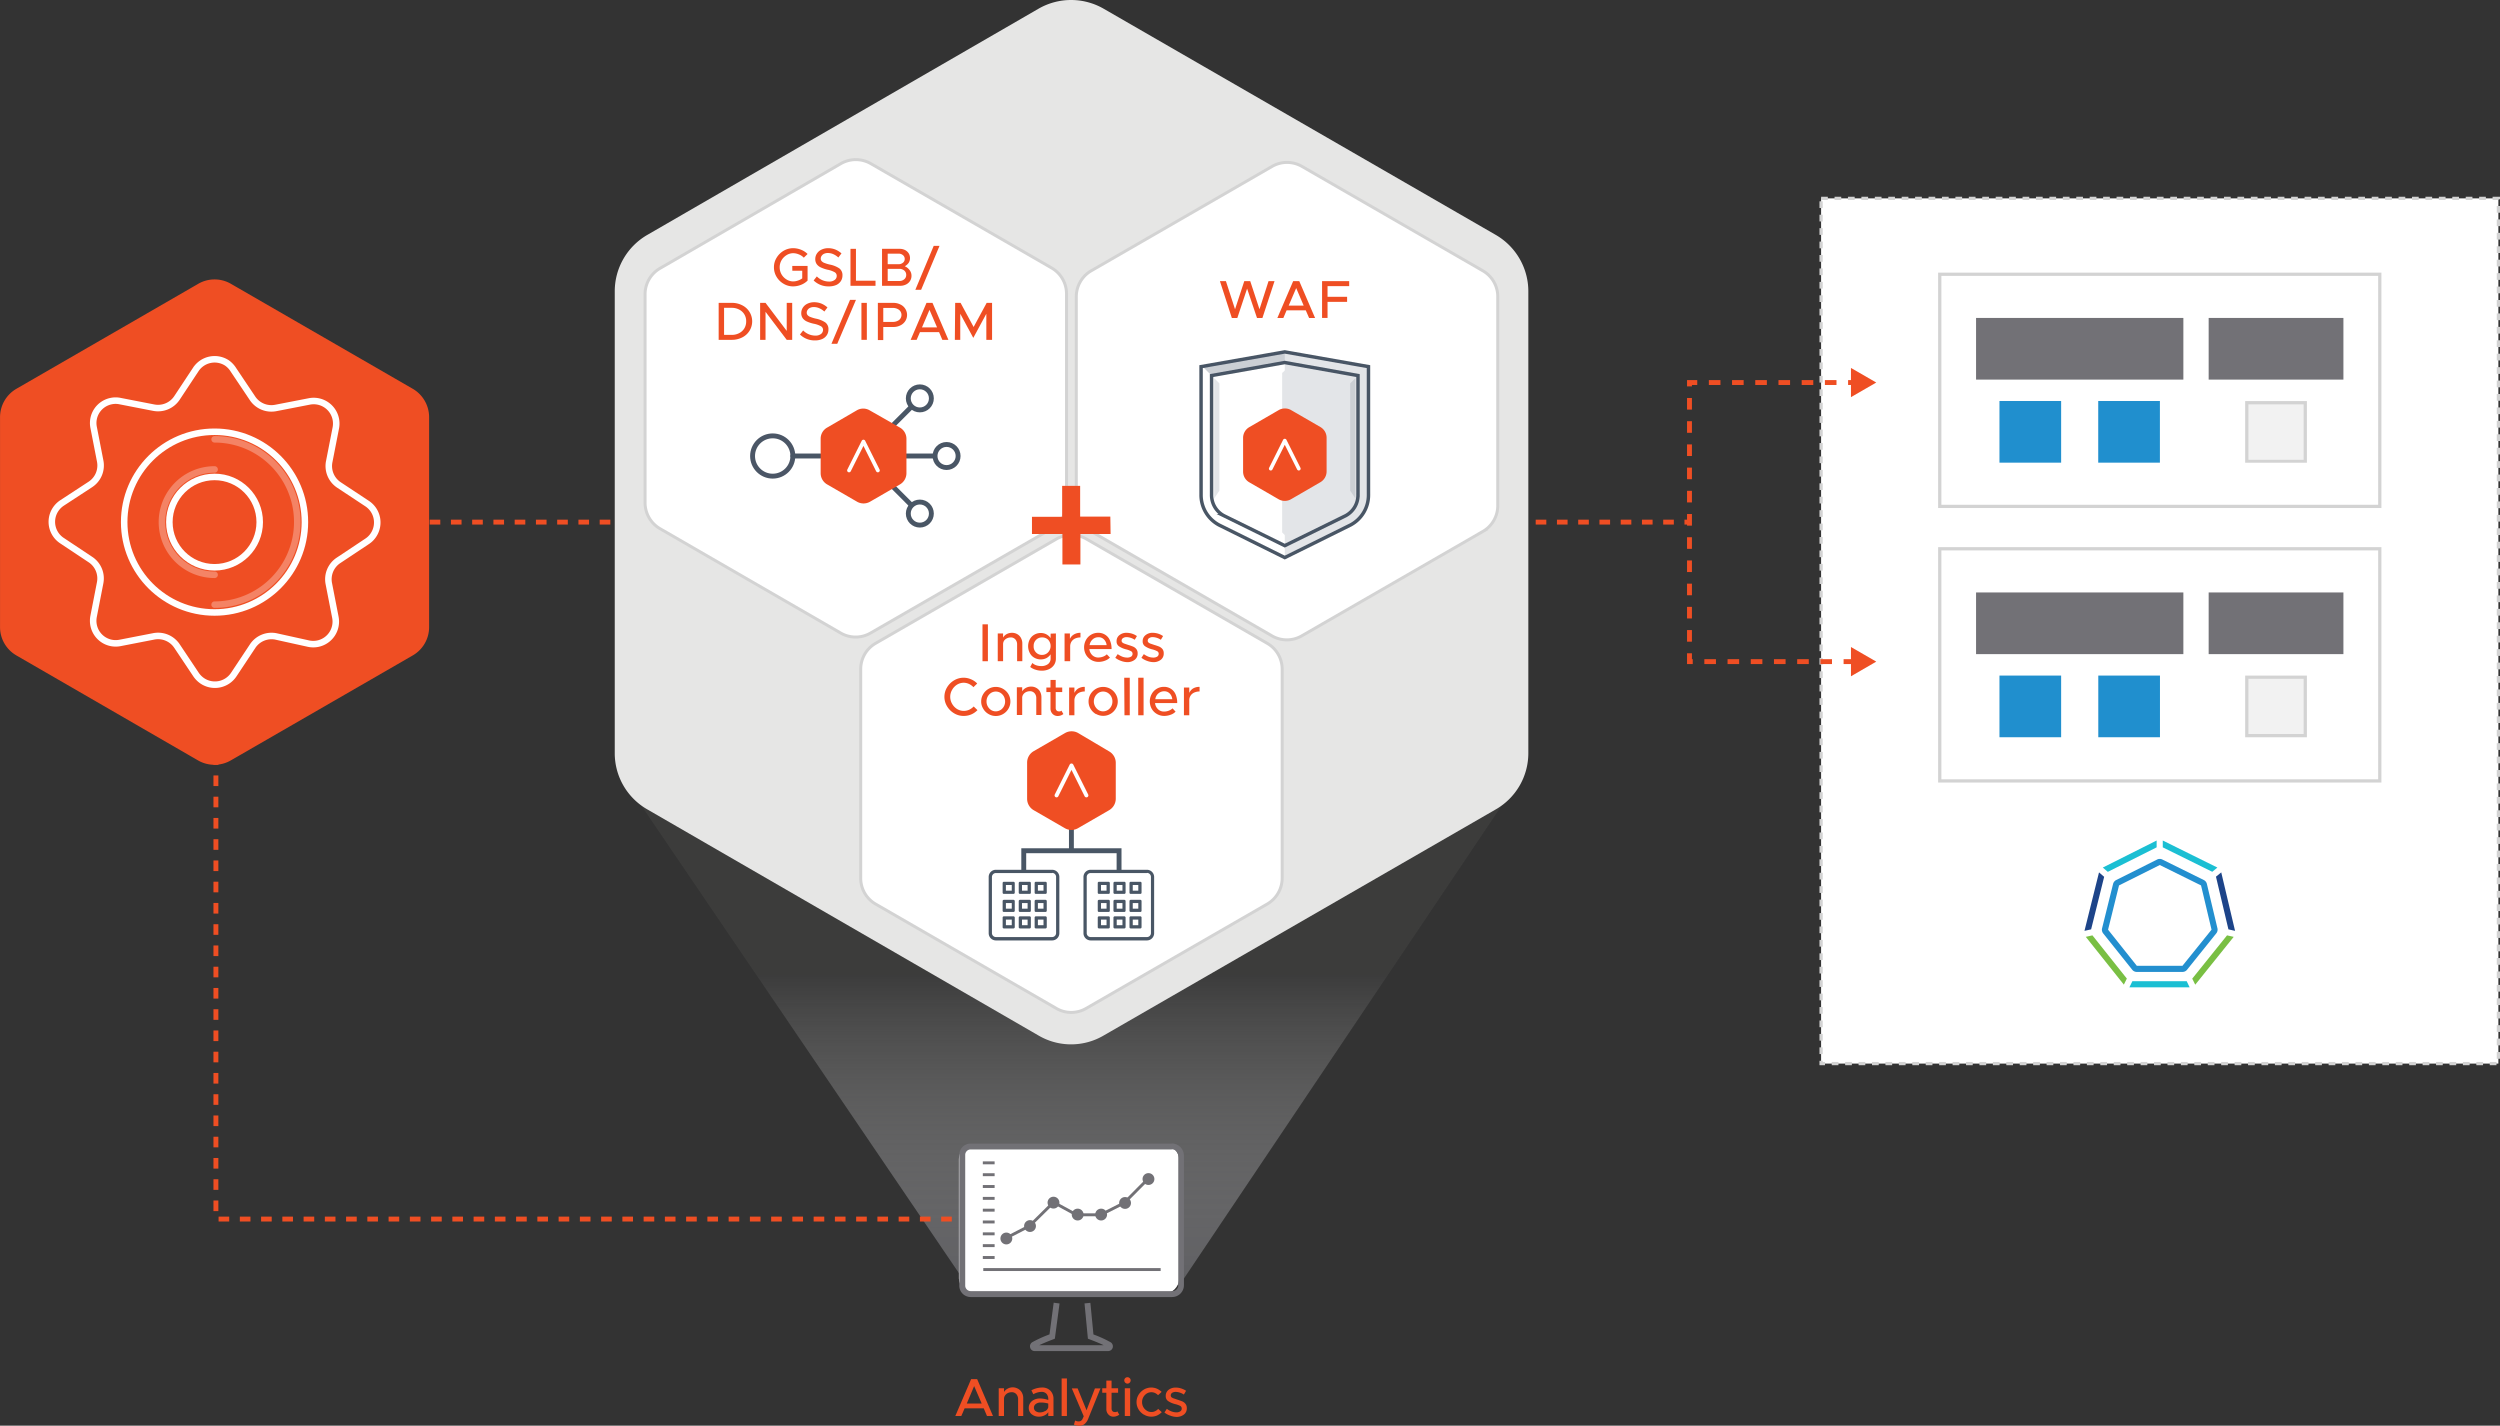 <svg id="Layer_1" data-name="Layer 1" xmlns="http://www.w3.org/2000/svg" xmlns:xlink="http://www.w3.org/1999/xlink" viewBox="0 0 383.49 218.69"><rect x="0" y="0" width="383.49" height="218.69" fill="#333333" stroke="none"/><defs><style>.cls-1{fill:url(#linear-gradient);}.cls-19,.cls-2,.cls-22,.cls-23,.cls-24,.cls-25,.cls-26,.cls-28,.cls-30,.cls-4,.cls-5{fill:none;}.cls-2,.cls-21,.cls-3,.cls-30{stroke:#ef4e23;}.cls-17,.cls-19,.cls-2,.cls-23,.cls-24,.cls-25,.cls-30,.cls-4,.cls-5,.cls-6,.cls-7{stroke-miterlimit:10;}.cls-2,.cls-23,.cls-24,.cls-25,.cls-30{stroke-width:0.75px;}.cls-2{stroke-dasharray:1.63 1.63;}.cls-21,.cls-29,.cls-3{fill:#ef4e23;}.cls-21,.cls-22,.cls-25,.cls-26,.cls-28,.cls-3,.cls-5{stroke-linecap:round;}.cls-21,.cls-22,.cls-26,.cls-28,.cls-3{stroke-linejoin:round;}.cls-3{stroke-width:0.85px;}.cls-22,.cls-26,.cls-28,.cls-4,.cls-5{stroke:#fff;}.cls-5{opacity:0.3;}.cls-20,.cls-5{isolation:isolate;}.cls-17,.cls-18,.cls-6,.cls-7{fill:#fff;}.cls-17,.cls-6,.cls-7{stroke:#d3d3d3;}.cls-6,.cls-7{stroke-width:0.5px;}.cls-6{stroke-dasharray:1.03 1.03;}.cls-8{fill:#727176;}.cls-9{fill:#208fce;}.cls-10{fill:#f2f2f2;}.cls-11{fill:#d3d3d3;}.cls-12{fill:#238fcf;}.cls-13{fill:#1bbfd3;}.cls-14{fill:#79bf43;}.cls-15{fill:#1d4489;}.cls-16{fill:#e6e6e5;}.cls-17{stroke-width:0.46px;}.cls-19,.cls-23,.cls-25{stroke:#495665;}.cls-19{stroke-width:0.53px;}.cls-20,.cls-27{fill:#495665;}.cls-20{opacity:0.15;}.cls-21{stroke-width:0.39px;}.cls-22{stroke-width:0.57px;}.cls-24{stroke:#4b5666;}.cls-26{stroke-width:0.59px;}.cls-28{stroke-width:0.61px;}.cls-30{stroke-dasharray:1.78 1.78;}</style><linearGradient id="linear-gradient" x1="164.35" y1="197.2" x2="164.35" y2="119.11" gradientUnits="userSpaceOnUse"><stop offset="0" stop-color="#727277" stop-opacity="0.7"/><stop offset="0.61" stop-color="#e6e6e5" stop-opacity="0.05"/></linearGradient></defs><polygon class="cls-1" points="148.39 197.2 95.35 119.11 233.35 119.11 180.93 197.13 148.39 197.2"/><line class="cls-2" x1="225.79" y1="80.09" x2="259.16" y2="80.09"/><line class="cls-2" x1="65.91" y1="80.09" x2="101.8" y2="80.09"/><g id="Layer_2" data-name="Layer 2"><g id="Layer_1-2" data-name="Layer 1-2"><path class="cls-3" d="M7.13,70.47v32.18a4.59,4.59,0,0,0,2.31,4l27.84,16.09a4.6,4.6,0,0,0,4.62,0l27.89-16.09a4.59,4.59,0,0,0,2.31-4V70.47a4.62,4.62,0,0,0-2.31-4L41.92,50.38a4.58,4.58,0,0,0-4.61,0L9.44,66.47A4.62,4.62,0,0,0,7.13,70.47Z" transform="translate(-6.7 -6.47)"/><path class="cls-4" d="M42.5,63.19l2.93,4.37A3.48,3.48,0,0,0,49,69.05l5.14-1a3.46,3.46,0,0,1,4.07,2.71,3.51,3.51,0,0,1,0,1.37l-1,5.11a3.48,3.48,0,0,0,1.48,3.62L63,83.71a3.47,3.47,0,0,1,1,4.81,3.38,3.38,0,0,1-1,1l-4.36,2.9A3.47,3.47,0,0,0,57.14,96l1,5.13a3.46,3.46,0,0,1-2.7,4.08,3.51,3.51,0,0,1-1.37,0L49,104.09a3.48,3.48,0,0,0-3.53,1.47l-2.9,4.37a3.47,3.47,0,0,1-4.81,1,3.65,3.65,0,0,1-1-1l-2.92-4.37a3.48,3.48,0,0,0-3.58-1.47l-5.13,1a3.45,3.45,0,0,1-4.07-2.71,3.51,3.51,0,0,1,0-1.37l1-5.13a3.47,3.47,0,0,0-1.48-3.57l-4.36-2.9a3.45,3.45,0,0,1-1-4.79,3.52,3.52,0,0,1,1-1l4.36-2.85a3.48,3.48,0,0,0,1.48-3.62l-1-5.13A3.43,3.43,0,0,1,23.74,68a3.26,3.26,0,0,1,1.39,0l5.13,1a3.48,3.48,0,0,0,3.58-1.48l2.89-4.37a3.46,3.46,0,0,1,4.79-1A3.62,3.62,0,0,1,42.5,63.19Z" transform="translate(-6.7 -6.47)"/><circle class="cls-4" cx="32.91" cy="80.09" r="6.93"/><path class="cls-5" d="M39.62,94.64a8.08,8.08,0,1,1,0-16.16" transform="translate(-6.7 -6.47)"/><circle class="cls-4" cx="32.91" cy="80.09" r="13.86"/><path class="cls-5" d="M39.62,73.86a12.68,12.68,0,0,1,0,25.36" transform="translate(-6.7 -6.47)"/></g></g><rect class="cls-6" x="279.35" y="30.43" width="103.89" height="132.72"/><rect class="cls-7" x="297.55" y="42.07" width="67.5" height="35.61"/><rect class="cls-8" x="303.12" y="48.77" width="31.8" height="9.46"/><rect class="cls-9" x="313.42" y="67.98" width="9.46" height="9.46" transform="translate(238.73 384.39) rotate(-90)"/><rect class="cls-9" x="328.57" y="67.98" width="9.46" height="9.46" transform="translate(253.88 399.54) rotate(-90)"/><rect class="cls-10" x="344.65" y="61.76" width="8.96" height="8.96"/><path class="cls-11" d="M360.07,68.49V77H351.6V68.49h8.47m.5-.5H351.1v9.46h9.47V68Z" transform="translate(-6.7 -6.47)"/><rect class="cls-8" x="338.8" y="48.77" width="20.67" height="9.46"/><rect class="cls-7" x="297.55" y="84.18" width="67.5" height="35.61"/><rect class="cls-8" x="303.12" y="90.88" width="31.8" height="9.46"/><rect class="cls-9" x="313.42" y="110.1" width="9.46" height="9.46" transform="translate(196.61 426.51) rotate(-90)"/><rect class="cls-9" x="328.57" y="110.1" width="9.46" height="9.46" transform="translate(211.77 441.66) rotate(-90)"/><rect class="cls-10" x="344.65" y="103.88" width="8.96" height="8.96"/><path class="cls-11" d="M360.07,110.6v8.46H351.6V110.6h8.47m.5-.5H351.1v9.46h9.47V110.1Z" transform="translate(-6.7 -6.47)"/><rect class="cls-8" x="338.8" y="90.88" width="20.67" height="9.46"/><path class="cls-12" d="M341.48,155.56h-7a.89.89,0,0,1-.71-.34l-4.45-5.57a.91.91,0,0,1-.17-.78l1.69-6.82a.94.94,0,0,1,.48-.59l6.27-3.14a.89.89,0,0,1,.81,0l6.35,3.14a.9.9,0,0,1,.48.61l1.62,6.81a.9.9,0,0,1-.18.76l-4.48,5.58A.89.89,0,0,1,341.48,155.56Zm-7-.94h7l4.46-5.54-1.61-6.79L338,139.16l-6.25,3.13-1.68,6.79Z" transform="translate(-6.7 -6.47)"/><polygon class="cls-13" points="339.35 133.73 340.14 133.08 331.76 128.93 331.76 129.98 339.35 133.73"/><polygon class="cls-14" points="320.97 143.48 319.95 143.71 325.79 151.04 326.25 150.11 320.97 143.48"/><polygon class="cls-13" points="330.82 129.98 330.82 128.93 322.56 133.08 323.33 133.74 330.82 129.98"/><polygon class="cls-15" points="322.77 134.5 321.98 133.82 319.75 142.79 320.77 142.56 322.77 134.5"/><polygon class="cls-15" points="341.83 142.56 342.85 142.79 340.73 133.82 339.92 134.48 341.83 142.56"/><polygon class="cls-14" points="341.62 143.48 336.28 150.12 336.74 151.05 342.64 143.71 341.62 143.48"/><polygon class="cls-13" points="327.1 150.51 326.64 151.45 335.88 151.45 335.43 150.51 327.1 150.51"/><path class="cls-16" d="M101,51.11V122a9.93,9.93,0,0,0,5,8.63l60,34.68a9.86,9.86,0,0,0,10,0l60.14-34.68a9.94,9.94,0,0,0,5-8.63V51.11a10,10,0,0,0-5-8.61L176,7.81a10,10,0,0,0-10,0L106,42.5A10,10,0,0,0,101,51.11Z" transform="translate(-6.7 -6.47)"/><path class="cls-17" d="M138.73,109.15v32a4.57,4.57,0,0,0,2.29,4l27.71,16a4.54,4.54,0,0,0,4.59,0l27.76-16a4.6,4.6,0,0,0,2.3-4v-32a4.57,4.57,0,0,0-2.3-4l-27.73-16a4.61,4.61,0,0,0-4.6,0l-27.73,16A4.57,4.57,0,0,0,138.73,109.15Z" transform="translate(-6.7 -6.47)"/><path class="cls-17" d="M105.65,51.57v32a4.6,4.6,0,0,0,2.3,4l27.7,16a4.56,4.56,0,0,0,4.6,0l27.76-16a4.57,4.57,0,0,0,2.29-4v-32a4.58,4.58,0,0,0-2.29-4l-27.73-16a4.61,4.61,0,0,0-4.6,0L108,47.6A4.59,4.59,0,0,0,105.65,51.57Z" transform="translate(-6.7 -6.47)"/><path class="cls-17" d="M171.8,52V84a4.58,4.58,0,0,0,2.3,4l27.7,16a4.56,4.56,0,0,0,4.6,0l27.75-16a4.56,4.56,0,0,0,2.3-4V52a4.57,4.57,0,0,0-2.3-4L206.42,32a4.59,4.59,0,0,0-4.59,0L174.1,48A4.59,4.59,0,0,0,171.8,52Z" transform="translate(-6.7 -6.47)"/><g id="Layer_2-2" data-name="Layer 2"><g id="Layer_1-2-2" data-name="Layer 1-2"><path class="cls-18" d="M193.69,87a5.2,5.2,0,0,1-2.75-4.59V62.71l12.84-2.26,12.84,2.26V82.38A5.19,5.19,0,0,1,213.87,87l-10.09,5Z" transform="translate(-6.7 -6.47)"/><path class="cls-18" d="M193.69,87a5.2,5.2,0,0,1-2.75-4.59V62.71l12.84-2.26,12.84,2.26V82.38A5.19,5.19,0,0,1,213.87,87l-10.09,5Z" transform="translate(-6.7 -6.47)"/><path class="cls-19" d="M193.69,87a5.2,5.2,0,0,1-2.75-4.59V62.71l12.84-2.26,12.84,2.26V82.38A5.19,5.19,0,0,1,213.87,87l-10.09,5Z" transform="translate(-6.7 -6.47)"/><path class="cls-19" d="M192.55,82.38V64.08l11.23-2,11.23,2v18.3a3.59,3.59,0,0,1-1.9,3.2l-9.33,4.59-9.33-4.59A3.59,3.59,0,0,1,192.55,82.38Z" transform="translate(-6.7 -6.47)"/><path class="cls-20" d="M203.78,62.07l11.23,2v18.3a3.59,3.59,0,0,1-1.9,3.2l-9.33,4.59V88.55l-.4-.4V63.68l.4-.38Z" transform="translate(-6.7 -6.47)"/><path class="cls-20" d="M216.62,62.71l-12.84-2.26-12.72,2.14,1.49,1.49,11.23-2,11.23,2V82.65a3.22,3.22,0,0,1-1.69,2.83l-9.54,4.67V92l10.3-5.11a4.82,4.82,0,0,0,2.54-4.24Z" transform="translate(-6.7 -6.47)"/><polygon class="cls-20" points="197.08 53.98 184.36 56.12 185.85 57.61 197.08 55.6 197.08 53.98"/><polyline class="cls-20" points="186.25 76.46 187.05 75.26 187.05 58.81 186.25 58.01"/><polyline class="cls-20" points="207.91 76.46 207.11 75.26 207.11 58.81 207.91 58.01"/><path class="cls-21" d="M197.58,73.63V78.8a1.69,1.69,0,0,0,.86,1.49l4.48,2.59a1.71,1.71,0,0,0,1.72,0l4.47-2.59A1.72,1.72,0,0,0,210,78.8V73.63a1.71,1.71,0,0,0-.86-1.49l-4.48-2.59a1.71,1.71,0,0,0-1.72,0l-4.47,2.59A1.71,1.71,0,0,0,197.58,73.63Z" transform="translate(-6.7 -6.47)"/><polyline class="cls-22" points="194.93 71.89 197.08 67.59 199.23 71.89"/></g></g><g id="Layer_2-3" data-name="Layer 2"><g id="Layer_1-2-3" data-name="Layer 1-2"><circle class="cls-23" cx="145.2" cy="69.95" r="1.77"/><circle class="cls-24" cx="118.53" cy="69.95" r="3.09"/><line class="cls-25" x1="125.88" y1="69.95" x2="121.62" y2="69.95"/><line class="cls-25" x1="143.28" y1="69.95" x2="139.01" y2="69.95"/><circle class="cls-23" cx="141.1" cy="61.11" r="1.77"/><line class="cls-25" x1="139.74" y1="62.47" x2="137" y2="65.21"/><circle class="cls-23" cx="141.1" cy="78.78" r="1.77"/><line class="cls-25" x1="139.74" y1="77.42" x2="137" y2="74.68"/><path class="cls-21" d="M132.78,73.76v5.32a1.8,1.8,0,0,0,.9,1.53l4.6,2.66a1.8,1.8,0,0,0,1.77,0l4.6-2.66a1.8,1.8,0,0,0,.9-1.53V73.76a1.79,1.79,0,0,0-.9-1.53L140,69.58a1.75,1.75,0,0,0-1.77,0l-4.59,2.67A1.76,1.76,0,0,0,132.78,73.76Z" transform="translate(-6.7 -6.47)"/><polyline class="cls-26" points="130.24 72.16 132.45 67.74 134.66 72.16"/></g></g><polyline class="cls-25" points="157.04 136.36 157.04 130.5 171.66 130.5 171.66 136.9"/><rect class="cls-18" x="151.91" y="133.64" width="10.34" height="10.34" rx="0.86"/><path class="cls-27" d="M168.09,140.37a.61.61,0,0,1,.61.61v8.62a.61.61,0,0,1-.61.61h-8.62a.61.61,0,0,1-.61-.61V141a.61.61,0,0,1,.61-.61h8.62m0-.5h-8.62a1.1,1.1,0,0,0-1.11,1.11v8.62a1.11,1.11,0,0,0,1.11,1.11h8.62a1.11,1.11,0,0,0,1.11-1.11V141a1.11,1.11,0,0,0-1.11-1.11Z" transform="translate(-6.7 -6.47)"/><polygon class="cls-18" points="158.9 142.16 158.96 140.75 160.38 140.81 160.32 142.16 158.9 142.16"/><path class="cls-27" d="M166.77,147.53v.86h-.86v-.86h.86m.31-.5H165.6a.19.19,0,0,0-.19.19v1.48a.19.19,0,0,0,.19.19h1.48a.2.2,0,0,0,.19-.19v-1.48a.2.2,0,0,0-.19-.19Z" transform="translate(-6.7 -6.47)"/><polygon class="cls-18" points="156.46 142.16 156.52 140.75 157.94 140.81 157.88 142.16 156.46 142.16"/><path class="cls-27" d="M164.33,147.53v.86h-.86v-.86h.86m.31-.5h-1.48a.2.2,0,0,0-.19.19v1.48a.2.2,0,0,0,.19.19h1.48a.19.19,0,0,0,.19-.19v-1.48a.19.19,0,0,0-.19-.19Z" transform="translate(-6.7 -6.47)"/><polygon class="cls-18" points="154.03 142.16 154.09 140.75 155.51 140.81 155.45 142.16 154.03 142.16"/><path class="cls-27" d="M161.9,147.53v.86H161v-.86h.86m.31-.5h-1.48a.19.19,0,0,0-.19.19v1.48a.19.19,0,0,0,.19.19h1.48a.2.2,0,0,0,.19-.19v-1.48a.2.2,0,0,0-.19-.19Z" transform="translate(-6.7 -6.47)"/><polygon class="cls-18" points="158.9 139.62 158.96 138.2 160.38 138.26 160.32 139.62 158.9 139.62"/><path class="cls-27" d="M166.77,145v.86h-.86V145h.86m.31-.5H165.6a.19.19,0,0,0-.19.19v1.48a.18.18,0,0,0,.19.19h1.48a.19.19,0,0,0,.19-.19v-1.48a.2.2,0,0,0-.19-.19Z" transform="translate(-6.7 -6.47)"/><polygon class="cls-18" points="156.46 139.62 156.52 138.2 157.94 138.26 157.88 139.62 156.46 139.62"/><path class="cls-27" d="M164.33,145v.86h-.86V145h.86m.31-.5h-1.48a.2.2,0,0,0-.19.19v1.48a.19.19,0,0,0,.19.19h1.48a.18.18,0,0,0,.19-.19v-1.48a.19.19,0,0,0-.19-.19Z" transform="translate(-6.7 -6.47)"/><polygon class="cls-18" points="154.03 139.62 154.09 138.2 155.51 138.26 155.45 139.62 154.03 139.62"/><path class="cls-27" d="M161.9,145v.86H161V145h.86m.31-.5h-1.48a.19.19,0,0,0-.19.19v1.48a.18.18,0,0,0,.19.19h1.48a.19.19,0,0,0,.19-.19v-1.48a.2.2,0,0,0-.19-.19Z" transform="translate(-6.7 -6.47)"/><polygon class="cls-18" points="158.9 136.87 158.96 135.45 160.38 135.51 160.32 136.87 158.9 136.87"/><path class="cls-27" d="M166.77,142.23v.86h-.86v-.86h.86m.31-.5H165.6a.19.19,0,0,0-.19.19v1.48a.18.18,0,0,0,.19.19h1.48a.19.19,0,0,0,.19-.19v-1.48a.2.2,0,0,0-.19-.19Z" transform="translate(-6.7 -6.47)"/><polygon class="cls-18" points="156.46 136.87 156.52 135.45 157.94 135.51 157.88 136.87 156.46 136.87"/><path class="cls-27" d="M164.33,142.23v.86h-.86v-.86h.86m.31-.5h-1.48a.2.2,0,0,0-.19.19v1.48a.19.19,0,0,0,.19.19h1.48a.18.18,0,0,0,.19-.19v-1.48a.19.19,0,0,0-.19-.19Z" transform="translate(-6.7 -6.47)"/><polygon class="cls-18" points="154.03 136.87 154.09 135.45 155.51 135.51 155.45 136.87 154.03 136.87"/><path class="cls-27" d="M161.9,142.23v.86H161v-.86h.86m.31-.5h-1.48a.19.19,0,0,0-.19.19v1.48a.18.18,0,0,0,.19.19h1.48a.19.19,0,0,0,.19-.19v-1.48a.2.2,0,0,0-.19-.19Z" transform="translate(-6.7 -6.47)"/><rect class="cls-18" x="166.45" y="133.64" width="10.34" height="10.34" rx="0.86"/><path class="cls-27" d="M182.64,140.37a.61.61,0,0,1,.61.61v8.62a.61.61,0,0,1-.61.61H174a.6.6,0,0,1-.6-.61V141a.6.6,0,0,1,.6-.61h8.63m0-.5H174a1.1,1.1,0,0,0-1.1,1.11v8.62a1.11,1.11,0,0,0,1.1,1.11h8.63a1.11,1.11,0,0,0,1.11-1.11V141a1.11,1.11,0,0,0-1.11-1.11Z" transform="translate(-6.7 -6.47)"/><polygon class="cls-18" points="173.45 142.16 173.51 140.75 174.92 140.81 174.87 142.16 173.45 142.16"/><path class="cls-27" d="M181.31,147.53v.86h-.85v-.86h.85m.31-.5h-1.47a.19.19,0,0,0-.19.19v1.48a.19.19,0,0,0,.19.19h1.47a.19.19,0,0,0,.19-.19v-1.48a.19.19,0,0,0-.19-.19Z" transform="translate(-6.7 -6.47)"/><polygon class="cls-18" points="171.01 142.16 171.07 140.75 172.49 140.81 172.43 142.16 171.01 142.16"/><path class="cls-27" d="M178.88,147.53v.86H178v-.86h.86m.31-.5h-1.48a.2.2,0,0,0-.19.19v1.48a.2.2,0,0,0,.19.19h1.48a.2.2,0,0,0,.19-.19v-1.48a.2.2,0,0,0-.19-.19Z" transform="translate(-6.7 -6.47)"/><polygon class="cls-18" points="168.58 142.16 168.64 140.75 170.05 140.81 170 142.16 168.58 142.16"/><path class="cls-27" d="M176.44,147.53v.86h-.85v-.86h.85m.31-.5h-1.47a.19.19,0,0,0-.19.19v1.48a.19.19,0,0,0,.19.19h1.47a.19.19,0,0,0,.19-.19v-1.48a.19.19,0,0,0-.19-.19Z" transform="translate(-6.7 -6.47)"/><polygon class="cls-18" points="173.45 139.62 173.51 138.2 174.92 138.26 174.87 139.62 173.45 139.62"/><path class="cls-27" d="M181.31,145v.86h-.85V145h.85m.31-.5h-1.47a.19.19,0,0,0-.19.19v1.48a.18.18,0,0,0,.19.19h1.47a.18.18,0,0,0,.19-.19v-1.48a.19.19,0,0,0-.19-.19Z" transform="translate(-6.7 -6.47)"/><polygon class="cls-18" points="171.01 139.62 171.07 138.2 172.49 138.26 172.43 139.62 171.01 139.62"/><path class="cls-27" d="M178.88,145v.86H178V145h.86m.31-.5h-1.48a.2.2,0,0,0-.19.19v1.48a.19.19,0,0,0,.19.19h1.48a.19.19,0,0,0,.19-.19v-1.48a.2.2,0,0,0-.19-.19Z" transform="translate(-6.7 -6.47)"/><polygon class="cls-18" points="168.58 139.62 168.64 138.2 170.05 138.26 170 139.62 168.58 139.62"/><path class="cls-27" d="M176.44,145v.86h-.85V145h.85m.31-.5h-1.47a.19.19,0,0,0-.19.19v1.48a.18.18,0,0,0,.19.19h1.47a.18.18,0,0,0,.19-.19v-1.48a.19.19,0,0,0-.19-.19Z" transform="translate(-6.7 -6.47)"/><polygon class="cls-18" points="173.45 136.87 173.51 135.45 174.92 135.51 174.87 136.87 173.45 136.87"/><path class="cls-27" d="M181.31,142.23v.86h-.85v-.86h.85m.31-.5h-1.47a.19.19,0,0,0-.19.19v1.48a.18.18,0,0,0,.19.19h1.47a.18.18,0,0,0,.19-.19v-1.48a.19.19,0,0,0-.19-.19Z" transform="translate(-6.7 -6.47)"/><polygon class="cls-18" points="171.01 136.87 171.07 135.45 172.49 135.51 172.43 136.87 171.01 136.87"/><path class="cls-27" d="M178.88,142.23v.86H178v-.86h.86m.31-.5h-1.48a.2.2,0,0,0-.19.19v1.48a.19.19,0,0,0,.19.19h1.48a.19.19,0,0,0,.19-.19v-1.48a.2.2,0,0,0-.19-.19Z" transform="translate(-6.7 -6.47)"/><polygon class="cls-18" points="168.58 136.87 168.64 135.45 170.05 135.51 170 136.87 168.58 136.87"/><path class="cls-27" d="M176.44,142.23v.86h-.85v-.86h.85m.31-.5h-1.47a.19.19,0,0,0-.19.19v1.48a.18.18,0,0,0,.19.19h1.47a.18.18,0,0,0,.19-.19v-1.48a.19.19,0,0,0-.19-.19Z" transform="translate(-6.7 -6.47)"/><line class="cls-25" x1="164.35" y1="124.31" x2="164.35" y2="130.39"/><path class="cls-21" d="M164.45,123.44V129a1.83,1.83,0,0,0,.91,1.58l4.78,2.76a1.82,1.82,0,0,0,1.83,0l4.77-2.76a1.85,1.85,0,0,0,.92-1.58v-5.51a1.83,1.83,0,0,0-.92-1.59L172,119.09a1.83,1.83,0,0,0-1.84,0l-4.77,2.76A1.83,1.83,0,0,0,164.45,123.44Z" transform="translate(-6.7 -6.47)"/><polyline class="cls-28" points="162.07 122.01 164.36 117.42 166.65 122.01"/><path class="cls-29" d="M128.23,47.26h2.35v2.25a2.93,2.93,0,0,1-1,.65,3.31,3.31,0,0,1-1.22.24,2.79,2.79,0,0,1-1.46-.4,3,3,0,0,1-1.08-1.07,2.79,2.79,0,0,1-.4-1.46,2.73,2.73,0,0,1,.4-1.45,3.1,3.1,0,0,1,1.08-1.08,2.89,2.89,0,0,1,1.46-.4,3.31,3.31,0,0,1,1.22.24,2.93,2.93,0,0,1,1,.65L130,46a1.94,1.94,0,0,0-.75-.5,2.24,2.24,0,0,0-.9-.19,1.93,1.93,0,0,0-1,.3,2.24,2.24,0,0,0-.77.79,2.11,2.11,0,0,0-.28,1.07,2.18,2.18,0,0,0,.28,1.08,2.24,2.24,0,0,0,.77.79,1.93,1.93,0,0,0,1,.3,2.18,2.18,0,0,0,.74-.13,2.23,2.23,0,0,0,.67-.34V48h-1.52Z" transform="translate(-6.7 -6.47)"/><path class="cls-29" d="M131.51,49.49l.49-.62a2.64,2.64,0,0,0,1.86.79,1.36,1.36,0,0,0,.88-.25.75.75,0,0,0,.31-.61.63.63,0,0,0-.33-.58,3.68,3.68,0,0,0-1.09-.38,5.18,5.18,0,0,1-1-.34,1.61,1.61,0,0,1-.64-.5,1.33,1.33,0,0,1-.23-.8,1.5,1.5,0,0,1,.26-.85,1.69,1.69,0,0,1,.7-.59,2.37,2.37,0,0,1,1-.22,3,3,0,0,1,1.13.21,3.4,3.4,0,0,1,.93.59l-.48.63a2.86,2.86,0,0,0-.77-.51,2.13,2.13,0,0,0-.85-.18,1.38,1.38,0,0,0-.55.11.89.89,0,0,0-.39.32.73.73,0,0,0-.14.42.57.57,0,0,0,.16.42,1.08,1.08,0,0,0,.45.27,5.15,5.15,0,0,0,.81.24,4,4,0,0,1,1.43.58,1.27,1.27,0,0,1,.48,1.07,1.58,1.58,0,0,1-.24.87,1.66,1.66,0,0,1-.7.6,2.73,2.73,0,0,1-1.12.22A3.21,3.21,0,0,1,131.51,49.49Z" transform="translate(-6.7 -6.47)"/><path class="cls-29" d="M141,49.53v.78h-3.84V44.64H138v4.89Z" transform="translate(-6.7 -6.47)"/><path class="cls-29" d="M142,44.64h2.69a1.84,1.84,0,0,1,.83.18,1.48,1.48,0,0,1,.57.51,1.34,1.34,0,0,1,.2.72,1.3,1.3,0,0,1-.2.73,1.66,1.66,0,0,1-.6.53,1.9,1.9,0,0,1,.76.62,1.4,1.4,0,0,1,.27.83,1.44,1.44,0,0,1-.22.8,1.51,1.51,0,0,1-.62.55,2,2,0,0,1-.9.2H142ZM144.51,47a1.05,1.05,0,0,0,.7-.23.72.72,0,0,0,.27-.58.73.73,0,0,0-.27-.58,1,1,0,0,0-.7-.23h-1.64V47Zm.13,2.57a1.09,1.09,0,0,0,.77-.26.83.83,0,0,0,.3-.67.85.85,0,0,0-.3-.67,1.14,1.14,0,0,0-.77-.26h-1.77v1.86Z" transform="translate(-6.7 -6.47)"/><path class="cls-29" d="M149.93,44.18h.89L148,50.92h-.89Z" transform="translate(-6.7 -6.47)"/><path class="cls-29" d="M116.94,52.93h2a3.38,3.38,0,0,1,1.61.37,2.75,2.75,0,0,1,0,4.93,3.5,3.5,0,0,1-1.61.37h-2Zm2,4.91a2.41,2.41,0,0,0,1.15-.27,2,2,0,0,0,.79-.73,2.07,2.07,0,0,0,.28-1.08,2,2,0,0,0-.28-1.07,2,2,0,0,0-.79-.73,2.41,2.41,0,0,0-1.15-.27h-1.17v4.15Z" transform="translate(-6.7 -6.47)"/><path class="cls-29" d="M123.3,52.93h.83l3.25,4.3v-4.3h.84V58.6h-.84l-3.25-4.3v4.3h-.83Z" transform="translate(-6.7 -6.47)"/><path class="cls-29" d="M129.41,57.78l.49-.62a2.63,2.63,0,0,0,1.86.79,1.36,1.36,0,0,0,.88-.25.78.78,0,0,0,.31-.61.63.63,0,0,0-.33-.58,3.68,3.68,0,0,0-1.09-.38,5.18,5.18,0,0,1-1.05-.34,1.61,1.61,0,0,1-.64-.5,1.33,1.33,0,0,1-.23-.8,1.52,1.52,0,0,1,.26-.85,1.69,1.69,0,0,1,.7-.59,2.37,2.37,0,0,1,1-.22,3,3,0,0,1,1.13.21,3.4,3.4,0,0,1,.93.59l-.48.63a2.76,2.76,0,0,0-.78-.51,2,2,0,0,0-.84-.18,1.38,1.38,0,0,0-.55.11.89.89,0,0,0-.39.32.73.73,0,0,0-.14.42.57.57,0,0,0,.16.42,1.08,1.08,0,0,0,.45.27,5.15,5.15,0,0,0,.81.24,4,4,0,0,1,1.43.58,1.27,1.27,0,0,1,.48,1.07,1.58,1.58,0,0,1-.24.87,1.66,1.66,0,0,1-.7.6,2.73,2.73,0,0,1-1.12.22A3.21,3.21,0,0,1,129.41,57.78Z" transform="translate(-6.7 -6.47)"/><path class="cls-29" d="M137.09,52.47H138l-2.87,6.74h-.89Z" transform="translate(-6.7 -6.47)"/><path class="cls-29" d="M138.84,52.93h.83V58.6h-.83Z" transform="translate(-6.7 -6.47)"/><path class="cls-29" d="M141.36,52.93h2.38a2.33,2.33,0,0,1,1.06.24,1.75,1.75,0,0,1,.76.66,1.75,1.75,0,0,1,0,1.9,1.82,1.82,0,0,1-.76.66,2.33,2.33,0,0,1-1.06.24h-1.55v2h-.83Zm2.25,2.92a1.61,1.61,0,0,0,1-.29,1,1,0,0,0,0-1.56,1.55,1.55,0,0,0-1-.29h-1.42v2.14Z" transform="translate(-6.7 -6.47)"/><path class="cls-29" d="M150.75,57.42h-2.93l-.51,1.18h-.92l2.43-5.67h.92l2.44,5.67h-.93Zm-.31-.73L149.28,54l-1.15,2.69Z" transform="translate(-6.7 -6.47)"/><path class="cls-29" d="M153.22,52.93h.83l2,3.7,2-3.7h.83V58.6H158v-4l-2,3.7-2-3.7v4h-.83Z" transform="translate(-6.7 -6.47)"/><path class="cls-29" d="M193.83,49.59h.92l1.4,4.32,1.42-4.32h.91l1.42,4.32,1.39-4.32h.92l-1.86,5.66h-.83L198,50.74l-1.5,4.51h-.84Z" transform="translate(-6.7 -6.47)"/><path class="cls-29" d="M207,54.07h-2.94l-.5,1.18h-.92l2.43-5.66H206l2.43,5.66h-.92Zm-.32-.72-1.15-2.69-1.15,2.69Z" transform="translate(-6.7 -6.47)"/><path class="cls-29" d="M210.34,50.36V52h3v.78h-3v2.46h-.84V49.59h4.16v.77Z" transform="translate(-6.7 -6.47)"/><path class="cls-29" d="M157.41,102.24h.83v5.66h-.83Z" transform="translate(-6.7 -6.47)"/><path class="cls-29" d="M162.75,103.75a1.42,1.42,0,0,1,.56.58,1.74,1.74,0,0,1,.21.86v2.71h-.8v-2.57a1.12,1.12,0,0,0-.27-.78.9.9,0,0,0-.71-.3,1.31,1.31,0,0,0-.59.14,1.17,1.17,0,0,0-.43.36,1,1,0,0,0-.15.51v2.64h-.82v-4.26h.82v.63a1.41,1.41,0,0,1,.55-.53,1.7,1.7,0,0,1,.81-.2A1.61,1.61,0,0,1,162.75,103.75Z" transform="translate(-6.7 -6.47)"/><path class="cls-29" d="M168.67,103.64v3.81a1.79,1.79,0,0,1-.27,1,1.91,1.91,0,0,1-.77.66,2.51,2.51,0,0,1-1.11.24,3,3,0,0,1-1-.16,2.46,2.46,0,0,1-.79-.41l.33-.61a1.62,1.62,0,0,0,.59.35,2.31,2.31,0,0,0,.75.12,1.64,1.64,0,0,0,1.07-.31,1.06,1.06,0,0,0,.39-.87v-.62a1.86,1.86,0,0,1-.64.58,1.91,1.91,0,0,1-.86.2,1.93,1.93,0,0,1-1-.26,1.71,1.71,0,0,1-.69-.72,2.25,2.25,0,0,1,0-2.1,1.75,1.75,0,0,1,.69-.71,1.93,1.93,0,0,1,1-.26,1.79,1.79,0,0,1,.86.21,1.85,1.85,0,0,1,.64.57v-.68Zm-1.17,2.87a1.42,1.42,0,0,0,0-1.89,1.27,1.27,0,0,0-.94-.37,1.23,1.23,0,0,0-.93.37,1.25,1.25,0,0,0-.37.94,1.27,1.27,0,0,0,.37,1,1.23,1.23,0,0,0,.93.37A1.27,1.27,0,0,0,167.5,106.51Z" transform="translate(-6.7 -6.47)"/><path class="cls-29" d="M171.44,103.79a1.92,1.92,0,0,1,1-.25v.71a2,2,0,0,0-.83.17,1.34,1.34,0,0,0-.56.49,1.4,1.4,0,0,0-.19.73v2.26H170v-4.26h.82v.83A1.54,1.54,0,0,1,171.44,103.79Z" transform="translate(-6.7 -6.47)"/><path class="cls-29" d="M175.92,107.19a1.58,1.58,0,0,0,.56-.35l.48.5a2,2,0,0,1-.77.48,2.72,2.72,0,0,1-1,.18,2.2,2.2,0,0,1-1.09-.29,2.22,2.22,0,0,1-.81-.8,2.35,2.35,0,0,1,0-2.28,2.07,2.07,0,0,1,.78-.8,2.13,2.13,0,0,1,1.08-.29,1.92,1.92,0,0,1,1.1.31,1.83,1.83,0,0,1,.71.86,3.21,3.21,0,0,1,.25,1.32h-3.41a1.52,1.52,0,0,0,.45.94,1.3,1.3,0,0,0,.94.36A2,2,0,0,0,175.92,107.19Zm-1.61-2.64a1.44,1.44,0,0,0-.47.88h2.61a1.47,1.47,0,0,0-.4-.87,1.11,1.11,0,0,0-.86-.34A1.28,1.28,0,0,0,174.31,104.55Z" transform="translate(-6.7 -6.47)"/><path class="cls-29" d="M178.64,107.84a2.87,2.87,0,0,1-.86-.47l.37-.56a3.5,3.5,0,0,0,.73.4,2.07,2.07,0,0,0,.72.13,1.1,1.1,0,0,0,.61-.15.5.5,0,0,0,.22-.43.43.43,0,0,0-.24-.4,3,3,0,0,0-.75-.28,3.41,3.41,0,0,1-1.12-.49.87.87,0,0,1-.34-.75,1.14,1.14,0,0,1,.43-.94,1.69,1.69,0,0,1,1.12-.36,2.85,2.85,0,0,1,.81.13,2.82,2.82,0,0,1,.76.37l-.34.57a2.39,2.39,0,0,0-1.23-.41,1,1,0,0,0-.56.15.46.46,0,0,0-.22.4.38.38,0,0,0,.1.26,1,1,0,0,0,.3.18l.62.21a7.83,7.83,0,0,1,.75.26,1.23,1.23,0,0,1,.49.38,1,1,0,0,1,.2.64,1.17,1.17,0,0,1-.45,1,1.82,1.82,0,0,1-1.17.36A2.87,2.87,0,0,1,178.64,107.84Z" transform="translate(-6.7 -6.47)"/><path class="cls-29" d="M182.64,107.84a2.81,2.81,0,0,1-.85-.47l.37-.56a3.2,3.2,0,0,0,.72.4,2.12,2.12,0,0,0,.73.13,1.07,1.07,0,0,0,.6-.15.51.51,0,0,0,.23-.43.43.43,0,0,0-.24-.4,3.32,3.32,0,0,0-.75-.28,3.31,3.31,0,0,1-1.12-.49.88.88,0,0,1-.35-.75,1.15,1.15,0,0,1,.44-.94,1.66,1.66,0,0,1,1.11-.36,2.84,2.84,0,0,1,1.58.5l-.34.57a2.39,2.39,0,0,0-1.24-.41.94.94,0,0,0-.55.15.44.44,0,0,0-.22.4.34.34,0,0,0,.1.26.85.85,0,0,0,.29.18l.62.21c.31.09.56.18.76.26a1.38,1.38,0,0,1,.49.38,1,1,0,0,1,.19.64,1.17,1.17,0,0,1-.45,1,1.79,1.79,0,0,1-1.16.36A2.93,2.93,0,0,1,182.64,107.84Z" transform="translate(-6.7 -6.47)"/><path class="cls-29" d="M153.06,115.89a3.07,3.07,0,0,1-1.08-1.07,2.8,2.8,0,0,1,0-2.92,3.07,3.07,0,0,1,1.08-1.07,2.83,2.83,0,0,1,2.59-.16,2.73,2.73,0,0,1,.95.65l-.58.56a2.26,2.26,0,0,0-.69-.5,2,2,0,0,0-.82-.18,2,2,0,0,0-1,.29,2.24,2.24,0,0,0-.76.8,2.1,2.1,0,0,0-.29,1.07,2.12,2.12,0,0,0,.29,1.07,2.24,2.24,0,0,0,.76.8,2,2,0,0,0,1.86.11,2.26,2.26,0,0,0,.69-.5l.58.56a2.86,2.86,0,0,1-2.09.89A2.76,2.76,0,0,1,153.06,115.89Z" transform="translate(-6.7 -6.47)"/><path class="cls-29" d="M158.34,116a2.15,2.15,0,0,1-.82-.82,2.07,2.07,0,0,1-.31-1.11,2.13,2.13,0,0,1,.31-1.12,2.2,2.2,0,0,1,.82-.81,2.15,2.15,0,0,1,1.11-.3,2.19,2.19,0,0,1,1.12.3,2.27,2.27,0,0,1,.82.81,2.21,2.21,0,0,1,.3,1.12,2.15,2.15,0,0,1-.3,1.11,2.22,2.22,0,0,1-.82.82,2.19,2.19,0,0,1-1.12.3A2.15,2.15,0,0,1,158.34,116Zm1.83-.61a1.55,1.55,0,0,0,.71-1.32,1.69,1.69,0,0,0-.19-.77,1.61,1.61,0,0,0-.52-.55,1.39,1.39,0,0,0-.72-.2,1.36,1.36,0,0,0-.71.2,1.52,1.52,0,0,0-.52.55,1.57,1.57,0,0,0-.19.77,1.53,1.53,0,0,0,.19.76,1.55,1.55,0,0,0,.52.56,1.36,1.36,0,0,0,.71.2A1.39,1.39,0,0,0,160.17,115.38Z" transform="translate(-6.7 -6.47)"/><path class="cls-29" d="M165.68,112a1.45,1.45,0,0,1,.57.58,1.85,1.85,0,0,1,.2.86v2.71h-.79v-2.57a1.12,1.12,0,0,0-.27-.78.91.91,0,0,0-.71-.3,1.36,1.36,0,0,0-.6.14,1.06,1.06,0,0,0-.42.36.88.88,0,0,0-.16.51v2.64h-.82v-4.26h.82v.63a1.43,1.43,0,0,1,.56-.53,1.67,1.67,0,0,1,.8-.2A1.59,1.59,0,0,1,165.68,112Z" transform="translate(-6.7 -6.47)"/><path class="cls-29" d="M169.82,116a1.71,1.71,0,0,1-.4.22,1.44,1.44,0,0,1-.46.08,1.06,1.06,0,0,1-.8-.32,1.17,1.17,0,0,1-.32-.84v-2.51h-.63v-.69h.63v-1.17h.8v1.17h1v.69h-1v2.45a.57.57,0,0,0,.13.37.45.45,0,0,0,.32.14.64.64,0,0,0,.24,0,.68.68,0,0,0,.19-.11Z" transform="translate(-6.7 -6.47)"/><path class="cls-29" d="M172.1,112.08a1.92,1.92,0,0,1,1-.25v.71a2,2,0,0,0-.83.17,1.34,1.34,0,0,0-.56.49,1.4,1.4,0,0,0-.2.73v2.26h-.81v-4.26h.81v.83A1.62,1.62,0,0,1,172.1,112.08Z" transform="translate(-6.7 -6.47)"/><path class="cls-29" d="M174.8,116a2.3,2.3,0,0,1-.82-.82,2.15,2.15,0,0,1-.3-1.11,2.21,2.21,0,0,1,.3-1.12,2.35,2.35,0,0,1,.82-.81,2.24,2.24,0,0,1,2.24,0,2.25,2.25,0,0,1,.81.81,2.13,2.13,0,0,1,.31,1.12,2.07,2.07,0,0,1-.31,1.11,2.23,2.23,0,0,1-3,.82Zm1.83-.61a1.55,1.55,0,0,0,.52-.56,1.53,1.53,0,0,0,.19-.76,1.57,1.57,0,0,0-.19-.77,1.52,1.52,0,0,0-.52-.55,1.36,1.36,0,0,0-.71-.2,1.33,1.33,0,0,0-.71.2,1.52,1.52,0,0,0-.52.55,1.58,1.58,0,0,0-.2.77,1.59,1.59,0,0,0,.72,1.32,1.33,1.33,0,0,0,.71.2A1.36,1.36,0,0,0,176.63,115.38Z" transform="translate(-6.7 -6.47)"/><path class="cls-29" d="M179.15,110.43H180v5.76h-.81Z" transform="translate(-6.7 -6.47)"/><path class="cls-29" d="M181.3,110.43h.82v5.76h-.82Z" transform="translate(-6.7 -6.47)"/><path class="cls-29" d="M186,115.48a1.68,1.68,0,0,0,.56-.35l.47.5a1.84,1.84,0,0,1-.76.48,2.76,2.76,0,0,1-1,.18,2.2,2.2,0,0,1-1.09-.29,2.14,2.14,0,0,1-.81-.8,2.35,2.35,0,0,1,0-2.28,2.07,2.07,0,0,1,.78-.8,2.1,2.1,0,0,1,1.07-.29,1.93,1.93,0,0,1,1.11.31,1.89,1.89,0,0,1,.71.86,3.38,3.38,0,0,1,.24,1.32h-3.4a1.52,1.52,0,0,0,.45.94,1.3,1.3,0,0,0,.94.36A2,2,0,0,0,186,115.48Zm-1.62-2.64a1.42,1.42,0,0,0-.46.88h2.6a1.41,1.41,0,0,0-.39-.87,1.12,1.12,0,0,0-.86-.34A1.31,1.31,0,0,0,184.39,112.84Z" transform="translate(-6.7 -6.47)"/><path class="cls-29" d="M189.71,112.08a1.92,1.92,0,0,1,1-.25v.71a2,2,0,0,0-.83.17,1.27,1.27,0,0,0-.75,1.22v2.26h-.82v-4.26h.82v.83A1.54,1.54,0,0,1,189.71,112.08Z" transform="translate(-6.7 -6.47)"/><path class="cls-29" d="M177.06,88.38h-4.63v4.68h-2.76V88.38H165V85.75h4.63V81h2.76v4.71h4.63Z" transform="translate(-6.7 -6.47)"/><polyline class="cls-30" points="284.58 101.49 259.16 101.49 259.16 58.68 284.58 58.68"/><polygon class="cls-29" points="283.93 99.25 287.81 101.49 283.93 103.74 283.93 99.25"/><polygon class="cls-29" points="283.93 60.92 287.81 58.68 283.93 56.44 283.93 60.92"/><path class="cls-29" d="M157.6,222.5h-2.93l-.51,1.18h-.92l2.43-5.66h.92l2.43,5.66h-.92Zm-.31-.73-1.16-2.68L155,221.77Z" transform="translate(-6.7 -6.47)"/><path class="cls-29" d="M162.9,219.52a1.45,1.45,0,0,1,.56.59,1.71,1.71,0,0,1,.2.86v2.71h-.79v-2.57a1.12,1.12,0,0,0-.27-.78.91.91,0,0,0-.71-.3,1.31,1.31,0,0,0-.59.13,1.12,1.12,0,0,0-.43.37.9.9,0,0,0-.16.5v2.65h-.81v-4.26h.81V220a1.48,1.48,0,0,1,.56-.52,1.67,1.67,0,0,1,.8-.2A1.73,1.73,0,0,1,162.9,219.52Z" transform="translate(-6.7 -6.47)"/><path class="cls-29" d="M167.83,219.8a1.78,1.78,0,0,1,.47,1.3v2.58h-.8v-.58a1.5,1.5,0,0,1-.61.5,1.9,1.9,0,0,1-.8.18,1.73,1.73,0,0,1-1.13-.37,1.23,1.23,0,0,1-.45-1,1.27,1.27,0,0,1,.23-.74,1.4,1.4,0,0,1,.62-.5,2,2,0,0,1,.86-.18,4.08,4.08,0,0,1,1.28.23v-.13a1.22,1.22,0,0,0-.25-.79,1,1,0,0,0-.84-.32,2.68,2.68,0,0,0-1.2.36l-.3-.6a3.57,3.57,0,0,1,1.61-.43A1.74,1.74,0,0,1,167.83,219.8Zm-.79,3.12a.91.91,0,0,0,.46-.58v-.57a4,4,0,0,0-1.16-.16,1.2,1.2,0,0,0-.74.22.68.68,0,0,0-.3.56.62.62,0,0,0,.26.54,1.09,1.09,0,0,0,.69.2A1.53,1.53,0,0,0,167,222.92Z" transform="translate(-6.7 -6.47)"/><path class="cls-29" d="M169.55,217.92h.81v5.76h-.81Z" transform="translate(-6.7 -6.47)"/><path class="cls-29" d="M171.44,225l.18-.63a1.07,1.07,0,0,0,.52.14.72.72,0,0,0,.35-.08.64.64,0,0,0,.24-.25l.21-.46-1.83-4.28H172l1.37,3.36,1.29-3.36h.85l-1.88,4.65a2,2,0,0,1-.56.82,1.28,1.28,0,0,1-.81.27A1.73,1.73,0,0,1,171.44,225Z" transform="translate(-6.7 -6.47)"/><path class="cls-29" d="M178.39,223.47a1.2,1.2,0,0,1-.4.22,1.22,1.22,0,0,1-.46.09,1,1,0,0,1-.8-.33,1.15,1.15,0,0,1-.32-.84v-2.5h-.63v-.69h.63v-1.17h.8v1.17h1v.69h-1v2.45a.53.53,0,0,0,.13.36.42.42,0,0,0,.32.15.64.64,0,0,0,.24,0,.5.5,0,0,0,.19-.11Z" transform="translate(-6.7 -6.47)"/><path class="cls-29" d="M179.3,218.56a.5.5,0,0,1-.14-.35.49.49,0,0,1,.14-.34.5.5,0,0,1,.35-.14.48.48,0,0,1,.34.14.46.46,0,0,1,.15.34.47.47,0,0,1-.15.35.45.45,0,0,1-.34.15A.47.47,0,0,1,179.3,218.56Zm-.06.86h.82v4.26h-.82Z" transform="translate(-6.7 -6.47)"/><path class="cls-29" d="M182.17,223.47a2.33,2.33,0,0,1-.83-.82,2.19,2.19,0,0,1,0-2.21,2.5,2.5,0,0,1,.83-.82,2.23,2.23,0,0,1,2-.13,2.48,2.48,0,0,1,.72.49l-.55.51a1.45,1.45,0,0,0-.47-.34,1.33,1.33,0,0,0-.55-.12,1.36,1.36,0,0,0-.71.2,1.58,1.58,0,0,0-.53.56,1.49,1.49,0,0,0-.19.75,1.57,1.57,0,0,0,.19.77,1.55,1.55,0,0,0,.53.55,1.28,1.28,0,0,0,.71.21,1.24,1.24,0,0,0,.56-.13,1.38,1.38,0,0,0,.48-.35l.55.5a2.42,2.42,0,0,1-.72.51,2.18,2.18,0,0,1-2-.13Z" transform="translate(-6.7 -6.47)"/><path class="cls-29" d="M186.18,223.61a2.66,2.66,0,0,1-.86-.47l.37-.56a2.77,2.77,0,0,0,.73.4,2.09,2.09,0,0,0,.72.14,1,1,0,0,0,.61-.16.47.47,0,0,0,.22-.42.45.45,0,0,0-.23-.41,3.4,3.4,0,0,0-.75-.27,3.38,3.38,0,0,1-1.13-.49.9.9,0,0,1-.34-.76,1.15,1.15,0,0,1,.43-.94,1.74,1.74,0,0,1,1.12-.35,2.54,2.54,0,0,1,.81.13,3.13,3.13,0,0,1,.76.36l-.34.58a2.39,2.39,0,0,0-1.23-.41,1.06,1.06,0,0,0-.56.14.47.47,0,0,0-.22.4.41.41,0,0,0,.1.27,1,1,0,0,0,.3.17l.62.21c.3.1.56.19.75.27a1.23,1.23,0,0,1,.49.38,1,1,0,0,1,.2.64,1.17,1.17,0,0,1-.45,1,1.82,1.82,0,0,1-1.17.36A2.93,2.93,0,0,1,186.18,223.61Z" transform="translate(-6.7 -6.47)"/><polyline class="cls-2" points="33.12 115.69 33.12 187 147.46 187"/><rect class="cls-18" x="147.09" y="175.53" width="33.78" height="22.91" rx="2.32"/><path class="cls-8" d="M186.44,182.77a1,1,0,0,1,1,1v19.82a.91.91,0,0,1-.89.93H155.58a.85.85,0,0,1-.82-.87v-20a.84.84,0,0,1,.81-.86h30.87m0-.9H155.57a1.74,1.74,0,0,0-1.72,1.76v20a1.75,1.75,0,0,0,1.73,1.78h30.94a1.82,1.82,0,0,0,1.79-1.84V183.79a1.89,1.89,0,0,0-1.87-1.92Z" transform="translate(-6.7 -6.47)"/><circle class="cls-8" cx="176.17" cy="180.86" r="0.91"/><circle class="cls-8" cx="172.58" cy="184.53" r="0.91"/><circle class="cls-8" cx="168.91" cy="186.31" r="0.91"/><circle class="cls-8" cx="165.31" cy="186.31" r="0.91"/><circle class="cls-8" cx="161.6" cy="184.48" r="0.91"/><circle class="cls-8" cx="158" cy="188.07" r="0.91"/><circle class="cls-8" cx="154.37" cy="189.98" r="0.91"/><path class="cls-8" d="M176.67,213.72H165.42a.71.71,0,0,1-.69-.51.74.74,0,0,1,.28-.83,18.91,18.91,0,0,1,2.68-1.22l.64-4.86.9.12-.72,5.4-.25.1c-.44.16-1.45.56-2.15.9H176c-.7-.34-1.72-.74-2.16-.9l-.26-.1-.52-5.41.9-.09.47,4.85a17.83,17.83,0,0,1,2.67,1.22.74.74,0,0,1,.28.82A.73.73,0,0,1,176.67,213.72Z" transform="translate(-6.7 -6.47)"/><rect class="cls-8" x="150.83" y="194.52" width="27.21" height="0.45"/><rect class="cls-8" x="150.76" y="178.15" width="1.81" height="0.45"/><rect class="cls-8" x="150.76" y="179.97" width="1.81" height="0.45"/><rect class="cls-8" x="150.76" y="181.78" width="1.81" height="0.45"/><rect class="cls-8" x="150.76" y="183.6" width="1.81" height="0.45"/><rect class="cls-8" x="150.76" y="185.41" width="1.81" height="0.45"/><rect class="cls-8" x="150.76" y="187.22" width="1.81" height="0.45"/><rect class="cls-8" x="150.76" y="189.04" width="1.81" height="0.45"/><rect class="cls-8" x="150.76" y="190.85" width="1.81" height="0.45"/><rect class="cls-8" x="150.76" y="192.67" width="1.81" height="0.45"/><polygon class="cls-8" points="154.44 190.1 154.23 189.7 157.84 187.84 161.57 184.15 165.18 186.12 168.78 186.12 172.33 184.32 175.98 180.64 176.3 180.96 172.57 184.71 168.89 186.57 165.06 186.57 161.65 184.71 158.07 188.23 154.44 190.1"/></svg>